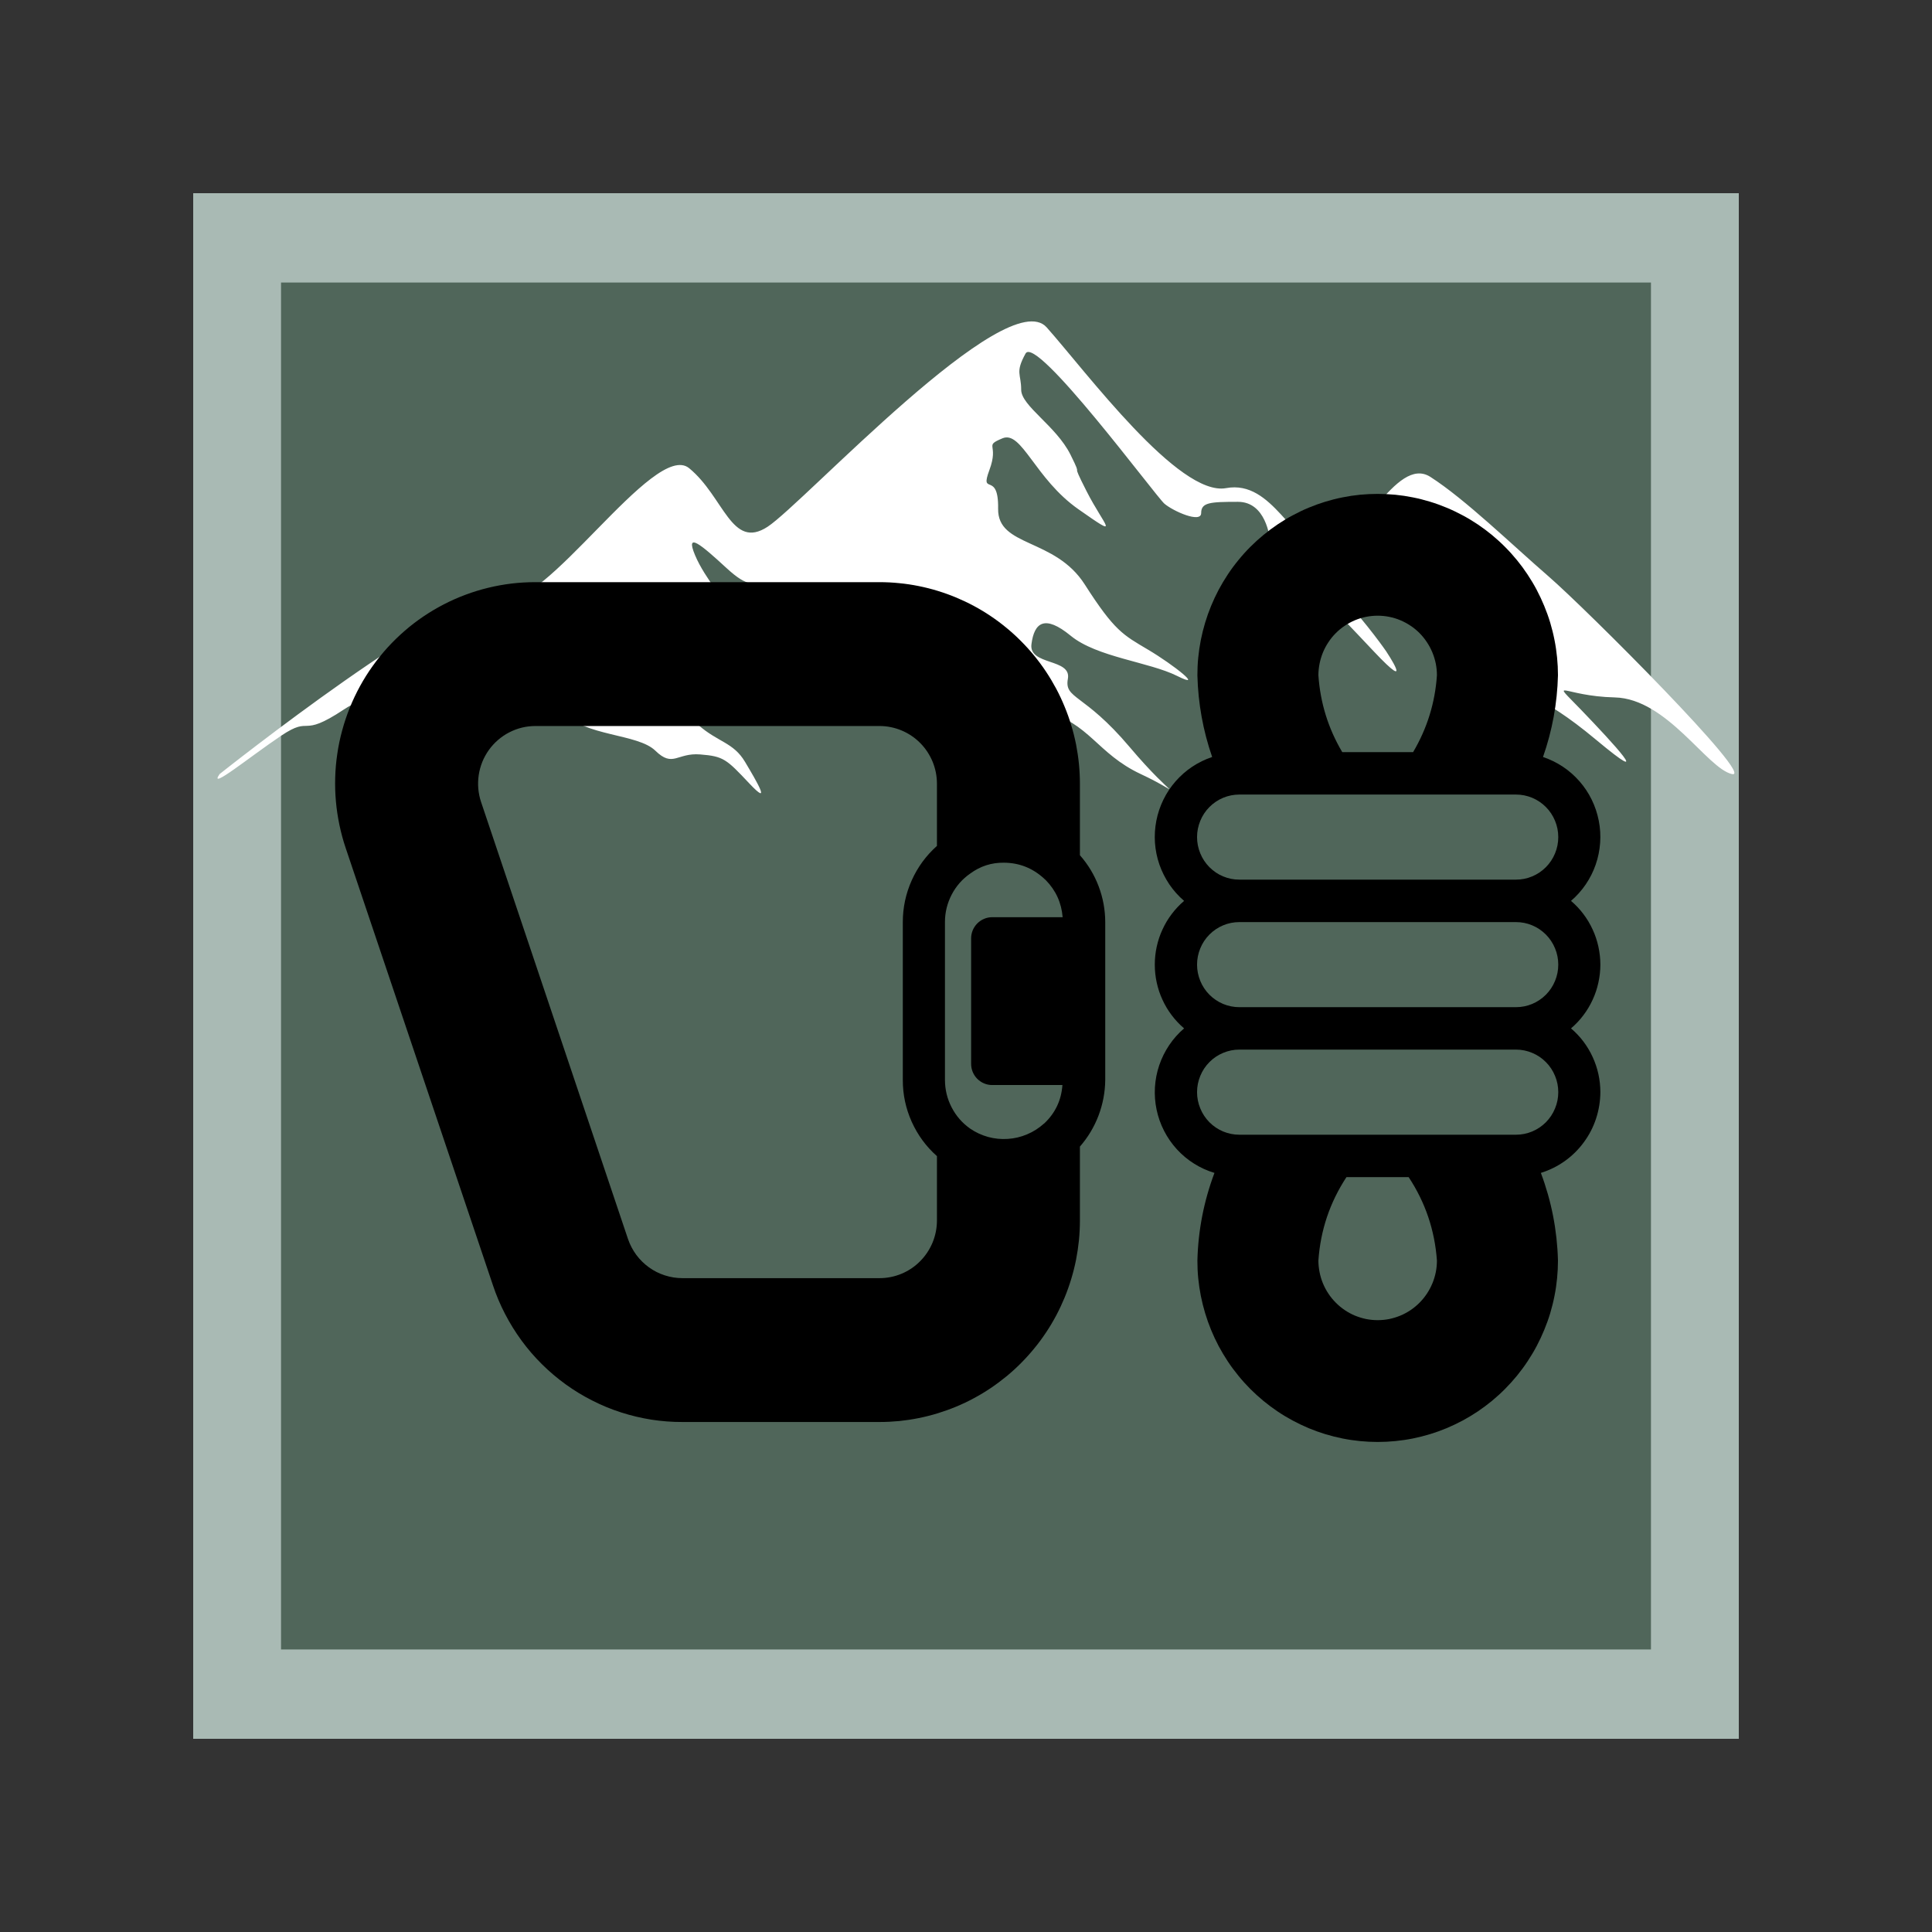 <svg xmlns="http://www.w3.org/2000/svg" xmlns:xlink="http://www.w3.org/1999/xlink" width="240" zoomAndPan="magnify" viewBox="0 0 180 180" height="240" preserveAspectRatio="xMidYMid meet" version="1.0"><rect x="0" y="0" width="180" height="180" fill="#333333" stroke="none"/><defs><clipPath id="3599341fa5"><path d="M 26.184 26.324 L 153.816 26.324 L 153.816 153.676 L 26.184 153.676 Z M 26.184 26.324 " clip-rule="nonzero"/></clipPath><clipPath id="568b9f50a5"><path d="M 107 46 L 149.492 46 L 149.492 134.43 L 107 134.43 Z M 107 46 " clip-rule="nonzero"/></clipPath></defs><path fill="#a9bab4" d="M 18 18 L 162 18 L 162 162 L 18 162 Z M 18 18 " fill-opacity="1" fill-rule="nonzero"/><g clip-path="url(#3599341fa5)"><path fill="#50665a" d="M 26.184 26.324 L 154.027 26.324 L 154.027 153.676 L 26.184 153.676 Z M 26.184 26.324 " fill-opacity="1" fill-rule="nonzero"/></g><path fill="#ffffff" d="M 20.461 72.117 C 20.461 72.117 42.734 54.414 46.68 55.809 C 50.625 57.199 60.957 40.953 64.207 43.621 C 67.457 46.289 68.152 51.281 71.52 49.074 C 74.887 46.871 93.805 26.324 97.52 30.504 C 101.234 34.684 109.824 46.289 114.234 45.477 C 118.645 44.664 120.387 51.012 123.52 51.031 C 126.652 51.051 130.02 42.344 133.27 44.434 C 136.52 46.523 140.816 50.703 144.297 53.719 C 147.777 56.734 163.68 72.637 161.359 72.117 C 159.039 71.594 155.324 65.094 150.449 64.977 C 145.574 64.863 144.297 63.004 147.312 66.137 C 150.332 69.273 154.277 73.566 148.707 68.926 C 143.137 64.281 142.438 65.441 138.027 61.379 C 133.617 57.316 134.199 55.113 129.207 54.414 C 124.215 53.719 122.418 52.73 124.969 55.516 C 127.523 58.305 129.148 60.684 129.148 60.684 C 129.148 60.684 131.934 64.863 127.988 60.684 C 124.043 56.504 122.648 54.996 121.082 54.414 C 119.516 53.836 118.41 50.875 118.355 50.469 C 118.297 50.062 117.949 46.754 115.336 46.754 C 112.727 46.754 111.91 46.812 111.91 47.801 C 111.91 48.785 109.301 47.625 108.488 46.93 C 107.676 46.23 96.531 31.145 95.547 32.941 C 94.559 34.742 95.141 34.801 95.141 36.309 C 95.141 37.816 98.391 39.676 99.727 42.344 C 101.059 45.012 99.551 42.461 101.234 45.766 C 102.918 49.074 104.543 50.293 100.48 47.449 C 96.418 44.609 95.199 40.082 93.398 40.836 C 91.602 41.59 93.109 41.301 92.18 43.793 C 91.254 46.289 93.051 43.793 92.992 47.395 C 92.934 50.992 98.273 50.09 101.059 54.445 C 103.844 58.797 104.629 59.145 106.98 60.539 C 109.328 61.93 112.289 64.281 109.676 62.977 C 107.066 61.672 102.191 61.234 99.754 59.23 C 97.316 57.23 96.359 58.012 96.098 60.016 C 95.836 62.02 99.84 61.32 99.492 63.238 C 99.145 65.152 100.973 64.543 105.238 69.59 C 109.504 74.641 110.375 74.031 106.281 72.117 C 102.191 70.203 101.496 67.328 97.316 66.285 C 93.137 65.238 92.875 64.281 88.352 63.062 C 83.824 61.844 86.781 68.809 83.125 65.238 C 79.469 61.672 74.855 56.707 72.332 55.316 C 69.809 53.922 69.895 54.965 67.633 52.875 C 65.367 50.789 63.801 49.453 64.758 51.73 C 65.715 54.008 67.719 56.012 68.852 58.535 C 69.98 61.059 68.59 60.32 69.414 61.539 C 70.242 62.758 70.633 63.02 70.98 64.105 C 71.332 65.195 71.289 65.281 70.023 64.02 C 68.762 62.758 68.242 62.715 68.109 61.844 C 67.98 60.973 67.98 62.02 65.891 60.625 C 63.801 59.23 62.844 58.406 60.578 57.84 C 58.316 57.273 58.883 55.969 57.578 56.969 C 56.27 57.969 56.227 56.797 55.793 58.273 C 55.355 59.754 57.488 59.188 58.621 60.801 C 59.754 62.41 58.141 61.582 61.582 64.105 C 65.02 66.633 63.234 65.934 65.062 67.547 C 66.891 69.156 68.328 69.156 69.414 70.984 C 70.504 72.812 71.941 75.25 69.809 72.988 C 67.676 70.723 67.414 70.461 65.238 70.289 C 63.062 70.113 62.711 71.551 61.059 69.941 C 59.402 68.328 54.484 68.633 52.395 66.328 C 50.309 64.02 48.609 60.844 45.215 62.234 C 41.82 63.629 39.512 60.754 38.078 62.629 C 36.641 64.5 37.902 62.801 39.859 65.066 C 41.82 67.328 42.516 66.895 42.953 67.809 C 43.387 68.723 43.387 68.066 41.297 67.328 C 39.207 66.59 40.211 66.328 39.207 66.59 C 38.207 66.848 36.16 63.367 32.027 66.109 C 27.891 68.852 29.109 66.59 26.191 68.547 C 23.277 70.504 19.344 73.727 20.461 72.117 " fill-opacity="1" fill-rule="nonzero"/><path fill="#000000" d="M 45.922 119.734 C 46.23 120.66 46.605 121.555 47.055 122.418 C 47.504 123.285 48.016 124.109 48.59 124.895 C 49.164 125.68 49.797 126.414 50.488 127.098 C 51.18 127.785 51.918 128.41 52.707 128.98 C 53.492 129.547 54.32 130.051 55.188 130.488 C 56.051 130.93 56.945 131.297 57.871 131.594 C 58.793 131.891 59.734 132.113 60.691 132.266 C 61.648 132.414 62.613 132.488 63.582 132.484 L 81.949 132.484 C 82.562 132.484 83.172 132.453 83.781 132.395 C 84.387 132.332 84.992 132.242 85.59 132.121 C 86.191 132 86.781 131.852 87.367 131.672 C 87.949 131.492 88.527 131.285 89.09 131.051 C 89.656 130.816 90.207 130.555 90.746 130.262 C 91.285 129.973 91.809 129.656 92.316 129.316 C 92.824 128.973 93.312 128.605 93.785 128.219 C 94.258 127.828 94.711 127.414 95.141 126.98 C 95.574 126.543 95.984 126.09 96.371 125.613 C 96.762 125.141 97.125 124.645 97.465 124.133 C 97.805 123.625 98.117 123.098 98.406 122.555 C 98.695 122.012 98.953 121.457 99.188 120.891 C 99.422 120.32 99.629 119.742 99.805 119.156 C 99.984 118.566 100.133 117.969 100.254 117.367 C 100.371 116.766 100.461 116.156 100.523 115.547 C 100.582 114.934 100.613 114.32 100.613 113.703 L 100.613 106.824 C 101.363 105.965 101.941 105 102.348 103.934 C 102.75 102.867 102.961 101.762 102.973 100.617 L 102.973 85.91 C 102.969 84.762 102.766 83.652 102.359 82.578 C 101.953 81.504 101.371 80.539 100.613 79.68 L 100.613 73.02 C 100.613 72.402 100.582 71.789 100.523 71.18 C 100.461 70.566 100.371 69.961 100.254 69.355 C 100.133 68.754 99.984 68.156 99.805 67.57 C 99.629 66.98 99.422 66.402 99.188 65.836 C 98.953 65.266 98.695 64.711 98.406 64.168 C 98.117 63.629 97.805 63.102 97.465 62.59 C 97.125 62.078 96.762 61.586 96.371 61.109 C 95.984 60.633 95.574 60.18 95.141 59.746 C 94.711 59.309 94.258 58.898 93.785 58.508 C 93.312 58.117 92.824 57.75 92.316 57.41 C 91.809 57.066 91.285 56.75 90.746 56.461 C 90.207 56.172 89.656 55.91 89.09 55.672 C 88.527 55.438 87.949 55.23 87.367 55.051 C 86.781 54.871 86.191 54.723 85.59 54.602 C 84.992 54.48 84.387 54.391 83.781 54.332 C 83.172 54.27 82.562 54.238 81.949 54.238 L 49.867 54.238 C 49.133 54.238 48.395 54.281 47.664 54.367 C 46.93 54.457 46.207 54.586 45.488 54.762 C 44.77 54.934 44.066 55.152 43.375 55.41 C 42.684 55.668 42.008 55.965 41.352 56.305 C 40.695 56.645 40.062 57.02 39.449 57.434 C 38.836 57.848 38.25 58.297 37.691 58.785 C 37.133 59.27 36.605 59.785 36.105 60.332 C 35.609 60.879 35.145 61.457 34.715 62.059 C 34.285 62.66 33.891 63.289 33.535 63.938 C 33.18 64.59 32.863 65.258 32.586 65.945 C 32.309 66.633 32.074 67.336 31.879 68.055 C 31.684 68.77 31.531 69.496 31.426 70.23 C 31.316 70.965 31.25 71.703 31.23 72.445 C 31.207 73.188 31.23 73.926 31.297 74.668 C 31.363 75.406 31.473 76.137 31.625 76.863 C 31.777 77.59 31.969 78.305 32.207 79.008 Z M 87.293 78.812 C 86.285 79.711 85.5 80.781 84.945 82.016 C 84.391 83.254 84.113 84.551 84.113 85.91 L 84.113 100.617 C 84.109 101.977 84.387 103.273 84.941 104.512 C 85.5 105.75 86.281 106.816 87.293 107.715 L 87.293 113.703 C 87.293 114.059 87.258 114.406 87.191 114.754 C 87.121 115.098 87.02 115.438 86.887 115.762 C 86.75 116.086 86.586 116.398 86.391 116.691 C 86.195 116.984 85.977 117.254 85.727 117.504 C 85.48 117.754 85.211 117.977 84.918 118.176 C 84.625 118.371 84.32 118.535 83.996 118.672 C 83.672 118.805 83.336 118.91 82.992 118.977 C 82.648 119.047 82.301 119.082 81.949 119.082 L 63.582 119.082 C 63.023 119.082 62.48 118.996 61.945 118.824 C 61.414 118.656 60.922 118.406 60.469 118.082 C 60.016 117.754 59.621 117.367 59.285 116.918 C 58.953 116.465 58.695 115.977 58.512 115.445 L 44.82 74.719 C 44.684 74.316 44.602 73.902 44.562 73.48 C 44.527 73.055 44.539 72.633 44.602 72.211 C 44.664 71.793 44.777 71.383 44.934 70.988 C 45.094 70.594 45.297 70.227 45.543 69.879 C 45.789 69.535 46.074 69.223 46.395 68.945 C 46.715 68.668 47.062 68.43 47.438 68.238 C 47.812 68.043 48.207 67.895 48.617 67.793 C 49.031 67.691 49.445 67.645 49.867 67.641 L 81.949 67.641 C 82.301 67.641 82.648 67.676 82.992 67.746 C 83.336 67.816 83.672 67.918 83.996 68.055 C 84.32 68.188 84.625 68.355 84.918 68.551 C 85.211 68.746 85.48 68.969 85.727 69.219 C 85.977 69.469 86.195 69.738 86.391 70.031 C 86.586 70.328 86.75 70.637 86.887 70.961 C 87.02 71.289 87.121 71.625 87.191 71.969 C 87.258 72.316 87.293 72.668 87.293 73.02 Z M 97.312 81.895 C 97.352 81.934 97.391 81.953 97.43 81.996 C 98.371 82.957 98.895 84.109 99.004 85.453 L 92.441 85.453 C 92.18 85.453 91.93 85.504 91.691 85.605 C 91.449 85.703 91.238 85.848 91.051 86.035 C 90.867 86.219 90.727 86.434 90.625 86.676 C 90.527 86.918 90.477 87.168 90.477 87.43 L 90.477 99.113 C 90.477 99.379 90.527 99.629 90.625 99.871 C 90.727 100.113 90.867 100.328 91.051 100.512 C 91.238 100.699 91.449 100.84 91.691 100.941 C 91.93 101.043 92.18 101.09 92.441 101.09 L 98.984 101.09 C 98.883 102.496 98.328 103.68 97.312 104.648 C 97.293 104.672 97.273 104.672 97.254 104.691 C 96.789 105.109 96.27 105.441 95.691 105.684 C 95.117 105.926 94.52 106.07 93.895 106.109 C 93.27 106.152 92.66 106.09 92.055 105.926 C 91.453 105.758 90.895 105.5 90.379 105.145 C 89.645 104.625 89.074 103.969 88.66 103.168 C 88.246 102.367 88.043 101.52 88.039 100.617 L 88.039 85.91 C 88.039 85.004 88.25 84.152 88.664 83.352 C 89.082 82.551 89.66 81.895 90.398 81.383 C 91.336 80.695 92.383 80.359 93.543 80.375 C 94.965 80.387 96.199 80.875 97.254 81.836 Z M 97.312 81.895 " fill-opacity="1" fill-rule="nonzero"/><g clip-path="url(#568b9f50a5)"><path fill="#000000" d="M 113.148 109.277 C 112.16 111.906 111.629 114.629 111.559 117.441 C 111.559 117.996 111.582 118.547 111.637 119.098 C 111.691 119.648 111.773 120.195 111.879 120.738 C 111.988 121.281 112.121 121.816 112.281 122.348 C 112.441 122.879 112.625 123.398 112.836 123.91 C 113.047 124.422 113.281 124.922 113.539 125.41 C 113.801 125.898 114.082 126.371 114.387 126.832 C 114.691 127.293 115.02 127.734 115.371 128.164 C 115.719 128.594 116.086 129 116.477 129.395 C 116.867 129.785 117.273 130.156 117.699 130.508 C 118.125 130.859 118.566 131.188 119.023 131.496 C 119.48 131.805 119.949 132.086 120.438 132.348 C 120.922 132.609 121.418 132.844 121.926 133.059 C 122.434 133.27 122.953 133.457 123.477 133.617 C 124.004 133.777 124.539 133.91 125.078 134.02 C 125.617 134.129 126.16 134.207 126.707 134.262 C 127.254 134.316 127.805 134.344 128.355 134.344 C 128.902 134.344 129.453 134.316 130 134.262 C 130.547 134.207 131.09 134.129 131.633 134.02 C 132.172 133.91 132.703 133.777 133.23 133.617 C 133.758 133.457 134.273 133.27 134.781 133.059 C 135.289 132.844 135.785 132.609 136.273 132.348 C 136.758 132.086 137.227 131.805 137.688 131.496 C 138.145 131.188 138.586 130.859 139.012 130.508 C 139.434 130.156 139.844 129.785 140.23 129.395 C 140.621 129 140.988 128.594 141.34 128.164 C 141.688 127.734 142.016 127.293 142.32 126.832 C 142.625 126.371 142.91 125.898 143.168 125.41 C 143.426 124.922 143.66 124.422 143.871 123.91 C 144.082 123.398 144.27 122.879 144.43 122.348 C 144.586 121.816 144.723 121.281 144.828 120.738 C 144.938 120.195 145.016 119.648 145.07 119.098 C 145.125 118.547 145.152 117.996 145.152 117.441 C 145.078 114.629 144.547 111.906 143.559 109.277 C 144.359 109.027 145.102 108.66 145.785 108.176 C 146.469 107.688 147.062 107.105 147.559 106.426 C 148.059 105.75 148.441 105.012 148.703 104.211 C 148.965 103.41 149.098 102.586 149.102 101.746 C 149.098 100.602 148.859 99.512 148.383 98.477 C 147.906 97.441 147.234 96.551 146.367 95.812 C 146.797 95.449 147.18 95.039 147.52 94.59 C 147.859 94.141 148.148 93.66 148.383 93.145 C 148.621 92.633 148.797 92.102 148.918 91.547 C 149.039 90.996 149.102 90.438 149.102 89.871 C 149.102 89.309 149.039 88.75 148.918 88.195 C 148.797 87.645 148.621 87.113 148.383 86.602 C 148.148 86.086 147.859 85.605 147.52 85.156 C 147.18 84.707 146.797 84.297 146.367 83.934 C 146.895 83.48 147.352 82.969 147.742 82.395 C 148.133 81.82 148.441 81.207 148.668 80.551 C 148.895 79.895 149.031 79.219 149.082 78.523 C 149.129 77.832 149.09 77.145 148.953 76.461 C 148.82 75.781 148.602 75.129 148.297 74.504 C 147.992 73.879 147.609 73.309 147.152 72.785 C 146.695 72.266 146.18 71.812 145.605 71.43 C 145.027 71.047 144.41 70.746 143.758 70.527 C 144.621 68.066 145.086 65.527 145.152 62.918 C 145.152 62.363 145.125 61.812 145.07 61.262 C 145.016 60.711 144.938 60.164 144.828 59.621 C 144.723 59.078 144.586 58.539 144.43 58.012 C 144.27 57.48 144.082 56.961 143.871 56.449 C 143.66 55.938 143.426 55.438 143.168 54.949 C 142.91 54.461 142.625 53.988 142.32 53.527 C 142.016 53.066 141.688 52.621 141.34 52.195 C 140.988 51.766 140.621 51.355 140.23 50.965 C 139.844 50.574 139.434 50.203 139.012 49.852 C 138.586 49.5 138.145 49.172 137.688 48.863 C 137.227 48.555 136.758 48.27 136.273 48.012 C 135.785 47.75 135.289 47.512 134.781 47.301 C 134.273 47.09 133.758 46.902 133.23 46.742 C 132.703 46.582 132.172 46.445 131.633 46.34 C 131.09 46.23 130.547 46.148 130 46.094 C 129.453 46.043 128.902 46.016 128.355 46.016 C 127.805 46.016 127.254 46.043 126.707 46.094 C 126.16 46.148 125.617 46.23 125.078 46.34 C 124.539 46.445 124.004 46.582 123.477 46.742 C 122.953 46.902 122.434 47.09 121.926 47.301 C 121.418 47.512 120.922 47.75 120.438 48.012 C 119.949 48.27 119.48 48.555 119.023 48.863 C 118.566 49.172 118.125 49.5 117.699 49.852 C 117.273 50.203 116.867 50.574 116.477 50.965 C 116.086 51.355 115.719 51.766 115.371 52.195 C 115.02 52.621 114.691 53.066 114.387 53.527 C 114.082 53.988 113.801 54.461 113.539 54.949 C 113.281 55.438 113.047 55.938 112.836 56.449 C 112.625 56.961 112.441 57.48 112.281 58.012 C 112.121 58.539 111.988 59.078 111.879 59.621 C 111.773 60.164 111.691 60.711 111.637 61.262 C 111.582 61.812 111.559 62.363 111.559 62.918 C 111.625 65.527 112.082 68.062 112.934 70.527 C 112.277 70.746 111.66 71.047 111.082 71.43 C 110.508 71.812 109.992 72.266 109.535 72.785 C 109.078 73.309 108.695 73.879 108.391 74.504 C 108.086 75.129 107.867 75.781 107.734 76.461 C 107.602 77.145 107.559 77.832 107.605 78.523 C 107.656 79.219 107.793 79.895 108.02 80.551 C 108.25 81.207 108.559 81.82 108.945 82.395 C 109.336 82.969 109.793 83.48 110.32 83.934 C 109.891 84.297 109.508 84.707 109.168 85.156 C 108.828 85.605 108.539 86.086 108.305 86.602 C 108.066 87.113 107.891 87.645 107.77 88.195 C 107.648 88.75 107.59 89.309 107.59 89.871 C 107.59 90.438 107.648 90.996 107.77 91.547 C 107.891 92.102 108.066 92.633 108.305 93.145 C 108.539 93.66 108.828 94.141 109.168 94.59 C 109.508 95.039 109.891 95.449 110.32 95.812 C 109.785 96.27 109.324 96.789 108.93 97.375 C 108.539 97.957 108.23 98.582 108.004 99.246 C 107.777 99.914 107.645 100.602 107.602 101.305 C 107.562 102.004 107.613 102.703 107.758 103.391 C 107.902 104.078 108.137 104.738 108.457 105.363 C 108.777 105.988 109.176 106.562 109.648 107.078 C 110.125 107.598 110.656 108.043 111.25 108.414 C 111.844 108.789 112.477 109.074 113.148 109.277 Z M 128.355 122.996 C 127.992 122.996 127.633 122.961 127.277 122.891 C 126.922 122.816 126.578 122.711 126.242 122.574 C 125.906 122.434 125.59 122.262 125.289 122.059 C 124.988 121.855 124.707 121.625 124.453 121.367 C 124.195 121.109 123.965 120.828 123.766 120.527 C 123.562 120.223 123.395 119.902 123.254 119.566 C 123.117 119.23 123.012 118.883 122.941 118.523 C 122.871 118.168 122.832 117.805 122.832 117.441 C 123.027 114.621 123.898 112.031 125.445 109.672 L 131.242 109.672 C 132.797 112.027 133.672 114.617 133.875 117.441 C 133.875 117.805 133.84 118.168 133.77 118.523 C 133.695 118.883 133.594 119.23 133.453 119.566 C 133.312 119.902 133.145 120.223 132.941 120.527 C 132.742 120.828 132.512 121.109 132.258 121.367 C 132 121.625 131.723 121.855 131.422 122.059 C 131.117 122.262 130.801 122.434 130.465 122.574 C 130.133 122.711 129.785 122.816 129.43 122.891 C 129.074 122.961 128.715 122.996 128.355 122.996 Z M 128.355 57.363 C 128.715 57.363 129.074 57.398 129.43 57.469 C 129.785 57.539 130.133 57.645 130.465 57.785 C 130.801 57.926 131.117 58.098 131.422 58.301 C 131.723 58.5 132 58.73 132.258 58.988 C 132.512 59.246 132.742 59.527 132.941 59.832 C 133.145 60.137 133.312 60.453 133.453 60.793 C 133.594 61.129 133.695 61.477 133.77 61.832 C 133.84 62.191 133.875 62.551 133.875 62.918 C 133.703 65.48 132.961 67.867 131.656 70.074 L 125.055 70.074 C 123.746 67.867 123.008 65.48 122.832 62.918 C 122.832 62.551 122.871 62.191 122.941 61.832 C 123.012 61.477 123.117 61.129 123.254 60.793 C 123.395 60.453 123.562 60.137 123.766 59.832 C 123.965 59.527 124.195 59.246 124.453 58.988 C 124.707 58.73 124.988 58.5 125.289 58.301 C 125.59 58.098 125.906 57.926 126.242 57.785 C 126.578 57.645 126.922 57.539 127.277 57.469 C 127.633 57.398 127.992 57.363 128.355 57.363 Z M 115.465 74.027 L 141.242 74.027 C 141.766 74.027 142.266 74.129 142.75 74.328 C 143.23 74.531 143.656 74.816 144.027 75.188 C 144.395 75.559 144.68 75.988 144.879 76.473 C 145.082 76.961 145.18 77.465 145.18 77.992 C 145.18 78.516 145.082 79.023 144.879 79.508 C 144.68 79.992 144.395 80.422 144.027 80.793 C 143.656 81.164 143.23 81.453 142.75 81.652 C 142.266 81.855 141.766 81.953 141.242 81.953 L 115.465 81.953 C 114.945 81.953 114.441 81.855 113.957 81.652 C 113.477 81.453 113.051 81.164 112.68 80.793 C 112.312 80.422 112.027 79.992 111.828 79.508 C 111.629 79.023 111.527 78.516 111.527 77.992 C 111.527 77.465 111.629 76.961 111.828 76.473 C 112.027 75.988 112.312 75.559 112.68 75.188 C 113.051 74.816 113.477 74.531 113.957 74.328 C 114.441 74.129 114.945 74.027 115.465 74.027 Z M 115.465 85.91 L 141.242 85.91 C 141.766 85.91 142.266 86.008 142.75 86.211 C 143.23 86.41 143.656 86.699 144.027 87.07 C 144.395 87.441 144.68 87.871 144.879 88.355 C 145.082 88.84 145.18 89.348 145.18 89.871 C 145.18 90.398 145.082 90.902 144.879 91.391 C 144.68 91.875 144.395 92.305 144.027 92.676 C 143.656 93.047 143.23 93.332 142.75 93.535 C 142.266 93.734 141.766 93.836 141.242 93.836 L 115.465 93.836 C 114.945 93.836 114.441 93.734 113.957 93.535 C 113.477 93.332 113.051 93.047 112.68 92.676 C 112.312 92.305 112.027 91.875 111.828 91.391 C 111.629 90.902 111.527 90.398 111.527 89.871 C 111.527 89.348 111.629 88.84 111.828 88.355 C 112.027 87.871 112.312 87.441 112.68 87.07 C 113.051 86.699 113.477 86.41 113.957 86.211 C 114.441 86.008 114.945 85.91 115.465 85.91 Z M 115.465 97.789 L 141.242 97.789 C 141.766 97.789 142.266 97.891 142.75 98.094 C 143.23 98.293 143.656 98.578 144.027 98.953 C 144.395 99.324 144.68 99.75 144.879 100.238 C 145.082 100.723 145.18 101.227 145.18 101.754 C 145.18 102.281 145.082 102.785 144.879 103.27 C 144.68 103.758 144.395 104.184 144.027 104.559 C 143.656 104.93 143.23 105.215 142.75 105.418 C 142.266 105.617 141.766 105.719 141.242 105.719 L 115.465 105.719 C 114.945 105.719 114.441 105.617 113.957 105.418 C 113.477 105.215 113.051 104.93 112.68 104.559 C 112.312 104.184 112.027 103.758 111.828 103.27 C 111.629 102.785 111.527 102.281 111.527 101.754 C 111.527 101.227 111.629 100.723 111.828 100.238 C 112.027 99.75 112.312 99.324 112.68 98.953 C 113.051 98.578 113.477 98.293 113.957 98.094 C 114.441 97.891 114.945 97.789 115.465 97.789 Z M 115.465 97.789 " fill-opacity="1" fill-rule="nonzero"/></g></svg>